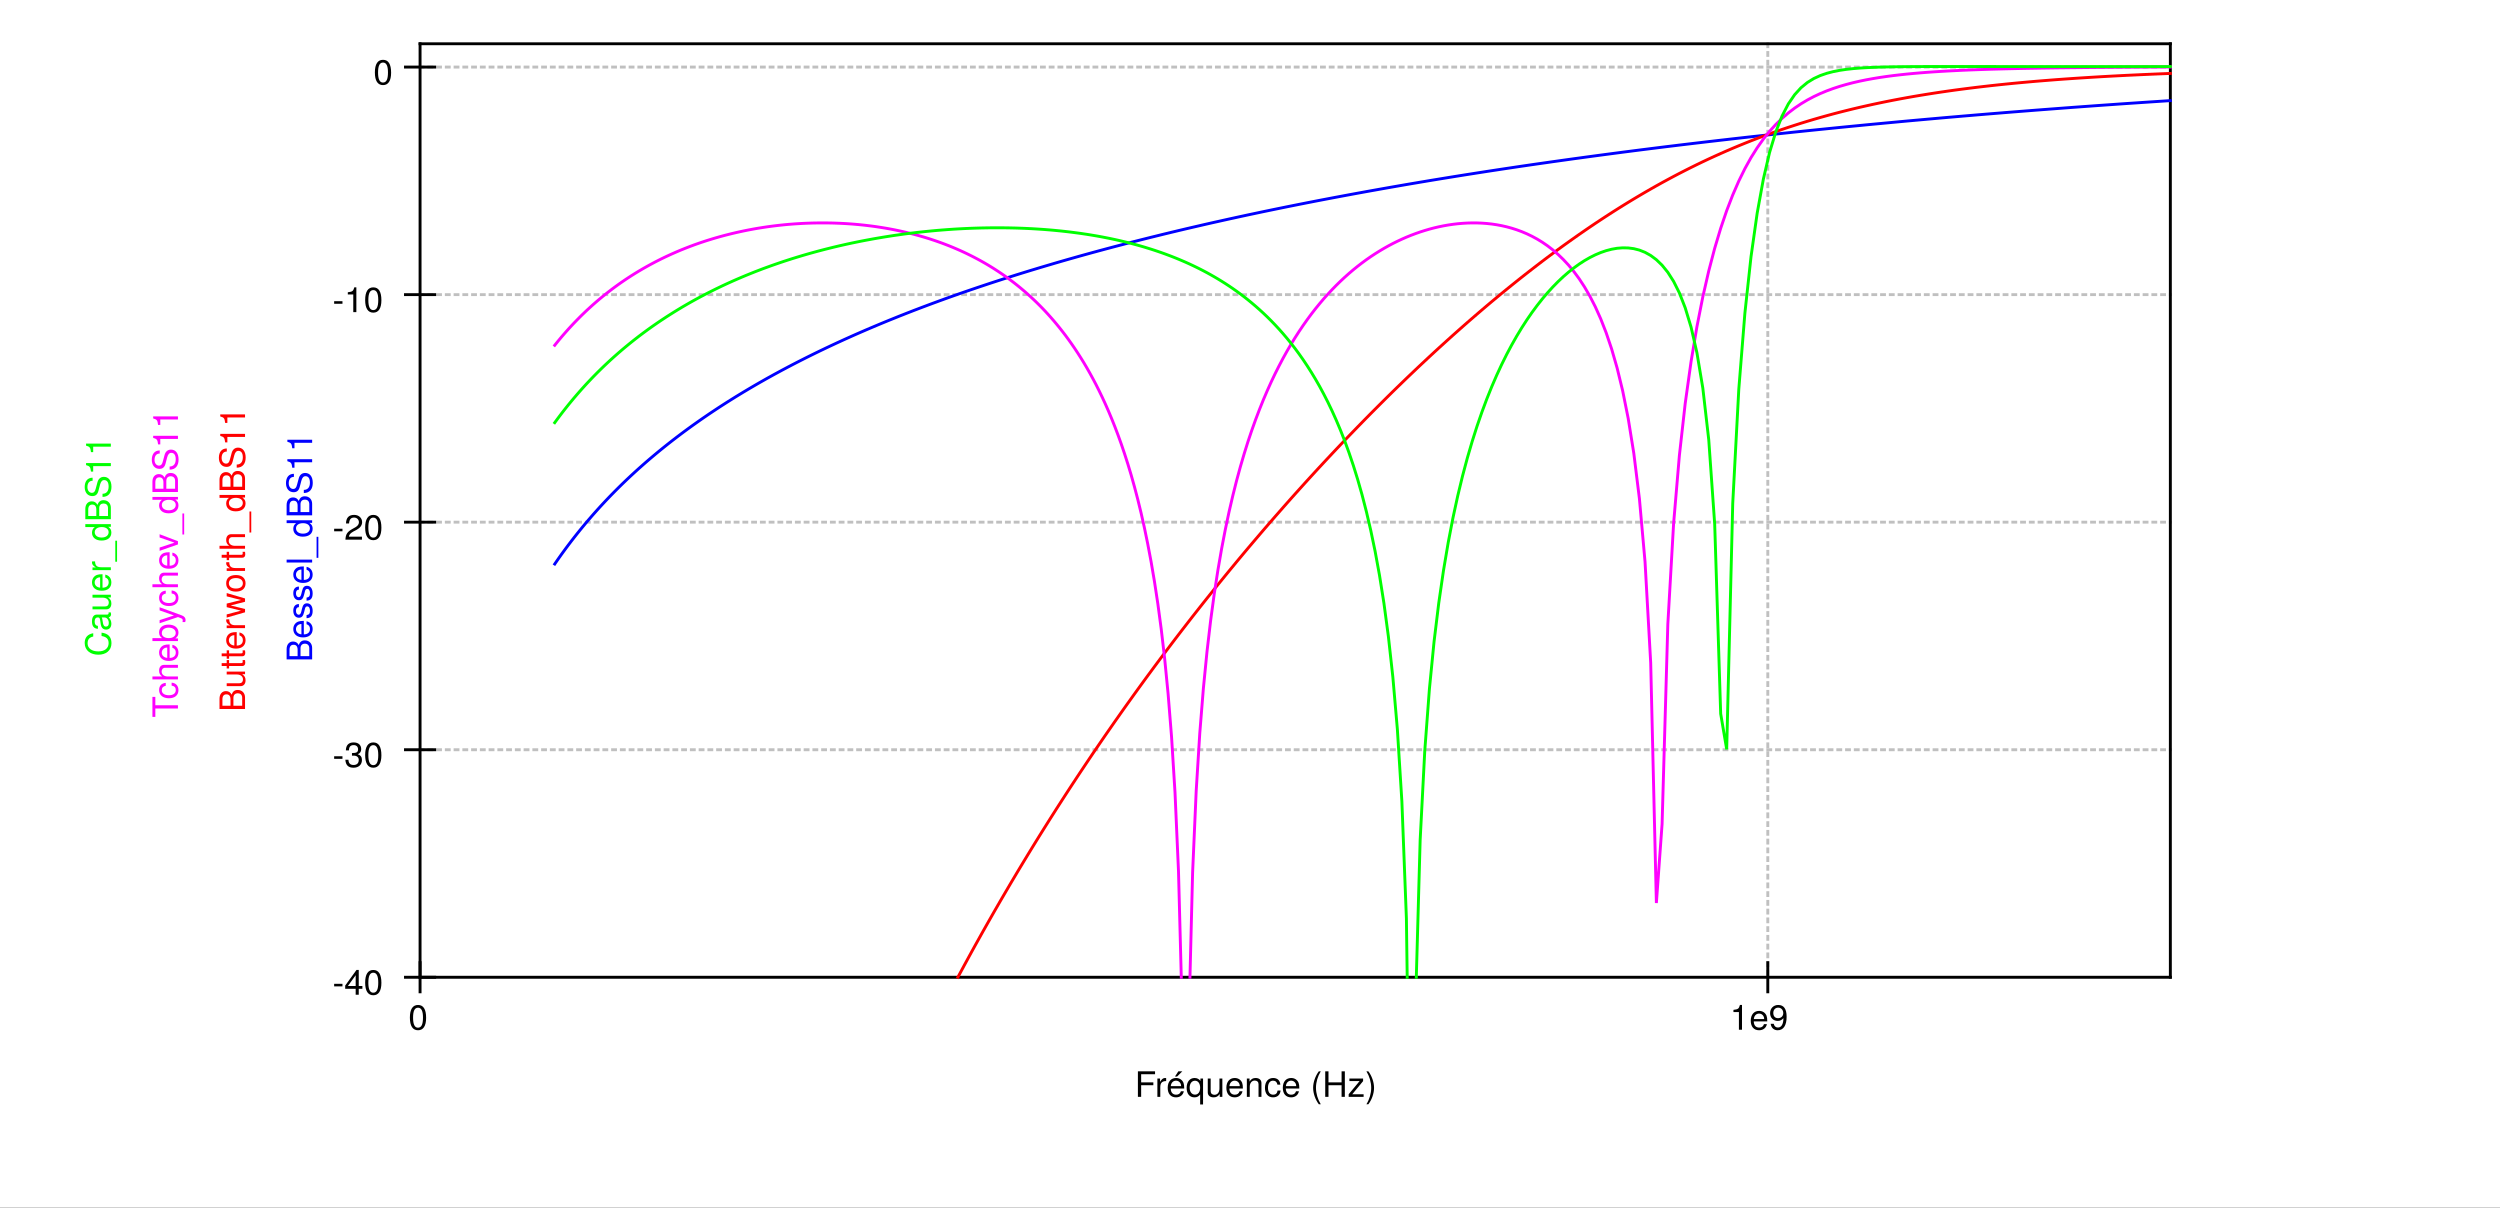 <?xml version="1.0" encoding="UTF-8" standalone="no"?>
<svg
   xmlns:dc="http://purl.org/dc/elements/1.1/"
   xmlns:cc="http://creativecommons.org/ns#"
   xmlns:rdf="http://www.w3.org/1999/02/22-rdf-syntax-ns#"
   xmlns:svg="http://www.w3.org/2000/svg"
   xmlns="http://www.w3.org/2000/svg"
   viewBox="0 0 857.003 413.999"
   height="413.999"
   width="857.003"
   xml:space="preserve"
   version="1.1"
   id="svg2"><rect x="0" y="0" width="857.003" height="413.999" fill="#333333" stroke="none"/><defs
     id="defs6" /><g
     transform="matrix(1.25,0,0,-1.25,0,413.999)"
     id="g10"><g
       id="g12"><path
         id="path14"
         style="fill:#ffffff;fill-opacity:1;fill-rule:evenodd;stroke:none"
         d="m 0,331.199 685.602,0 L 685.602,0 0,0 0,331.199 Z" /><path
         id="path16"
         style="fill:none;stroke:#c0c0c0;stroke-width:0.8;stroke-linecap:square;stroke-linejoin:bevel;stroke-miterlimit:4;stroke-dasharray:0.8, 1.6;stroke-dashoffset:0;stroke-opacity:1"
         d="m 115.199,312.801 480,0" /><path
         id="path18"
         style="fill:none;stroke:#c0c0c0;stroke-width:0.8;stroke-linecap:square;stroke-linejoin:bevel;stroke-miterlimit:4;stroke-dasharray:0.8, 1.6;stroke-dashoffset:0;stroke-opacity:1"
         d="m 115.199,250.398 480,0" /><path
         id="path20"
         style="fill:none;stroke:#c0c0c0;stroke-width:0.8;stroke-linecap:square;stroke-linejoin:bevel;stroke-miterlimit:4;stroke-dasharray:0.8, 1.6;stroke-dashoffset:0;stroke-opacity:1"
         d="m 115.199,188 480,0" /><path
         id="path22"
         style="fill:none;stroke:#c0c0c0;stroke-width:0.8;stroke-linecap:square;stroke-linejoin:bevel;stroke-miterlimit:4;stroke-dasharray:0.8, 1.6;stroke-dashoffset:0;stroke-opacity:1"
         d="m 115.199,125.597 480,0" /><path
         id="path24"
         style="fill:none;stroke:#c0c0c0;stroke-width:0.8;stroke-linecap:square;stroke-linejoin:bevel;stroke-miterlimit:4;stroke-dasharray:0.8, 1.6;stroke-dashoffset:0;stroke-opacity:1"
         d="m 484.801,319.199 0,-256" /><path
         id="path26"
         style="fill:none;stroke:#000000;stroke-width:0.8;stroke-linecap:square;stroke-linejoin:bevel;stroke-miterlimit:4;stroke-dasharray:none;stroke-opacity:1"
         d="m 115.199,67.199 0,-8" /><path
         id="path28"
         style="fill:none;stroke:#000000;stroke-width:0.8;stroke-linecap:square;stroke-linejoin:bevel;stroke-miterlimit:4;stroke-dasharray:none;stroke-opacity:1"
         d="m 484.801,67.199 0,-8" /><path
         id="path30"
         style="fill:none;stroke:#000000;stroke-width:0.8;stroke-linecap:square;stroke-linejoin:bevel;stroke-miterlimit:4;stroke-dasharray:none;stroke-opacity:1"
         d="m 111.199,63.199 8,0" /><path
         id="path32"
         style="fill:none;stroke:#000000;stroke-width:0.8;stroke-linecap:square;stroke-linejoin:bevel;stroke-miterlimit:4;stroke-dasharray:none;stroke-opacity:1"
         d="m 111.199,125.597 8,0" /><path
         id="path34"
         style="fill:none;stroke:#000000;stroke-width:0.8;stroke-linecap:square;stroke-linejoin:bevel;stroke-miterlimit:4;stroke-dasharray:none;stroke-opacity:1"
         d="m 111.199,188 8,0" /><path
         id="path36"
         style="fill:none;stroke:#000000;stroke-width:0.8;stroke-linecap:square;stroke-linejoin:bevel;stroke-miterlimit:4;stroke-dasharray:none;stroke-opacity:1"
         d="m 111.199,250.398 8,0" /><path
         id="path38"
         style="fill:none;stroke:#000000;stroke-width:0.8;stroke-linecap:square;stroke-linejoin:bevel;stroke-miterlimit:4;stroke-dasharray:none;stroke-opacity:1"
         d="m 111.199,312.801 8,0" /><path
         id="path40"
         style="fill:none;stroke:#000000;stroke-width:0.8;stroke-linecap:square;stroke-linejoin:bevel;stroke-miterlimit:4;stroke-dasharray:none;stroke-opacity:1"
         d="m 115.199,319.199 480,0" /><path
         id="path42"
         style="fill:none;stroke:#000000;stroke-width:0.8;stroke-linecap:square;stroke-linejoin:bevel;stroke-miterlimit:4;stroke-dasharray:none;stroke-opacity:1"
         d="m 595.199,319.199 0,-256" /><path
         id="path44"
         style="fill:none;stroke:#000000;stroke-width:0.8;stroke-linecap:square;stroke-linejoin:bevel;stroke-miterlimit:4;stroke-dasharray:none;stroke-opacity:1"
         d="m 115.199,63.199 480,0" /><path
         id="path46"
         style="fill:none;stroke:#000000;stroke-width:0.8;stroke-linecap:square;stroke-linejoin:bevel;stroke-miterlimit:4;stroke-dasharray:none;stroke-opacity:1"
         d="m 115.199,319.199 0,-256" /><path
         id="path48"
         style="fill:none;stroke:#0000ff;stroke-width:0.8;stroke-linecap:square;stroke-linejoin:bevel;stroke-miterlimit:4;stroke-dasharray:none;stroke-opacity:1"
         d="m 152.125,176.515 0.168,0.25 0.172,0.247 0.344,0.5 0.351,0.5 0.172,0.25 0.18,0.246 0.351,0.5 0.18,0.25 0.18,0.246 0.179,0.25 0.184,0.25 0.18,0.25 0.367,0.5 0.183,0.246 0.188,0.25 0.184,0.25 0.187,0.25 0.187,0.246 0.192,0.25 0.187,0.25 0.383,0.5 0.192,0.246 0.195,0.25 0.191,0.25 0.196,0.25 0.199,0.246 0.195,0.25 0.199,0.25 0.196,0.25 0.203,0.246 0.398,0.5 0.203,0.25 0.204,0.246 0.203,0.25 0.414,0.5 0.207,0.246 0.414,0.5 0.211,0.25 0.211,0.246 0.211,0.25 0.214,0.25 0.215,0.247 0.645,0.75 0.219,0.246 0.218,0.25 0.223,0.25 0.219,0.246 0.668,0.75 0.226,0.246 0.453,0.5 0.227,0.246 0.461,0.5 0.23,0.246 0.235,0.25 0.23,0.25 0.235,0.246 0.238,0.25 0.234,0.246 0.477,0.5 0.242,0.25 0.238,0.246 0.242,0.25 0.247,0.246 0.242,0.25 0.246,0.25 0.992,0.993 0.254,0.25 0.25,0.246 0.508,0.5 0.258,0.246 0.257,0.25 0.258,0.246 0.258,0.25 0.262,0.25 0.261,0.246 0.262,0.25 0.266,0.246 0.265,0.25 0.266,0.246 0.27,0.25 0.269,0.246 0.27,0.25 0.273,0.25 0.273,0.246 0.274,0.25 0.273,0.246 0.278,0.25 0.281,0.247 0.277,0.25 0.282,0.246 0.281,0.25 0.285,0.246 0.281,0.25 0.289,0.246 0.285,0.25 0.29,0.246 0.289,0.25 0.293,0.246 0.292,0.25 0.293,0.246 0.297,0.25 0.293,0.246 0.301,0.25 0.297,0.246 0.301,0.246 0.304,0.25 0.301,0.246 0.305,0.25 0.308,0.247 0.309,0.25 0.617,0.492 0.313,0.25 0.316,0.246 0.313,0.25 0.632,0.492 0.321,0.25 0.324,0.246 0.32,0.246 0.325,0.25 0.324,0.246 0.328,0.246 0.328,0.25 0.328,0.246 0.332,0.247 0.332,0.25 0.672,0.492 0.336,0.25 0.68,0.492 0.343,0.25 0.688,0.492 0.695,0.492 0.352,0.25 0.703,0.493 0.355,0.246 0.36,0.25 0.355,0.246 0.364,0.246 0.359,0.246 0.363,0.246 0.367,0.25 0.735,0.492 1.113,0.738 0.379,0.25 0.375,0.247 0.758,0.492 0.383,0.246 0.386,0.246 0.383,0.246 0.387,0.246 0.781,0.492 1.184,0.739 0.398,0.25 0.402,0.242 0.403,0.25 0.402,0.242 0.406,0.246 0.407,0.25 0.41,0.242 1.242,0.739 0.836,0.492 0.844,0.492 0.851,0.492 0.43,0.246 0.43,0.242 0.433,0.246 0.438,0.247 0.433,0.246 0.442,0.246 0.441,0.242 0.442,0.246 0.89,0.492 0.449,0.242 0.907,0.493 0.914,0.492 0.457,0.242 0.465,0.246 0.46,0.246 0.469,0.242 0.465,0.246 0.473,0.247 0.472,0.242 0.473,0.246 0.477,0.242 0.48,0.246 0.481,0.242 0.968,0.492 0.489,0.243 0.492,0.246 0.492,0.242 0.496,0.246 0.496,0.242 0.5,0.246 0.5,0.242 0.504,0.247 1.016,0.484 0.511,0.246 0.512,0.242 0.516,0.242 0.519,0.247 0.52,0.242 0.523,0.242 0.528,0.246 0.527,0.242 1.062,0.485 0.536,0.246 1.078,0.484 0.543,0.242 0.543,0.246 0.547,0.242 0.55,0.243 1.11,0.484 1.117,0.484 0.562,0.243 1.133,0.484 1.723,0.727 0.578,0.242 1.164,0.484 1.77,0.727 0.597,0.238 1.196,0.484 1.21,0.485 0.61,0.238 0.609,0.242 0.617,0.242 0.618,0.239 1.242,0.484 0.625,0.238 0.629,0.242 0.632,0.239 0.637,0.242 0.637,0.238 0.641,0.242 0.644,0.239 0.645,0.242 0.648,0.238 0.652,0.238 0.657,0.243 0.66,0.238 0.66,0.242 0.664,0.238 0.668,0.239 0.672,0.238 0.672,0.242 1.359,0.477 1.367,0.476 1.383,0.477 0.695,0.238 0.7,0.238 0.703,0.239 1.414,0.476 1.43,0.477 0.718,0.238 0.723,0.238 0.723,0.235 1.461,0.476 0.738,0.239 0.738,0.234 0.742,0.238 0.746,0.235 1.5,0.476 0.758,0.235 0.758,0.238 1.531,0.469 0.77,0.238 0.773,0.234 0.778,0.235 0.781,0.238 0.785,0.234 0.789,0.235 1.586,0.468 0.801,0.239 0.801,0.234 1.617,0.469 1.633,0.469 0.82,0.23 1.656,0.469 0.832,0.234 0.84,0.235 0.84,0.23 0.844,0.234 0.847,0.235 0.856,0.23 0.855,0.235 0.86,0.23 0.863,0.234 0.871,0.231 0.871,0.234 0.875,0.231 1.766,0.461 0.886,0.234 0.895,0.231 1.797,0.46 0.906,0.231 0.91,0.23 1.828,0.461 0.926,0.231 0.926,0.226 0.93,0.231 0.933,0.23 0.942,0.231 0.941,0.226 0.949,0.231 0.949,0.226 0.957,0.231 0.961,0.226 0.969,0.231 0.969,0.226 0.972,0.227 0.981,0.227 0.984,0.226 0.989,0.231 0.992,0.226 0.996,0.227 1,0.226 1.008,0.223 1.011,0.226 1.016,0.227 1.02,0.227 1.027,0.222 1.027,0.227 1.035,0.226 1.04,0.223 1.042,0.227 1.051,0.222 1.055,0.223 1.059,0.226 1.062,0.223 2.141,0.445 1.078,0.223 2.172,0.445 1.093,0.223 1.098,0.219 1.106,0.222 1.109,0.223 1.113,0.219 1.117,0.223 1.125,0.218 1.129,0.223 2.274,0.437 2.297,0.438 1.156,0.219 1.16,0.218 1.168,0.219 1.172,0.219 1.176,0.219 1.183,0.218 1.188,0.215 1.191,0.219 1.199,0.215 1.207,0.215 1.211,0.218 1.215,0.215 1.219,0.215 1.226,0.215 1.235,0.215 1.238,0.215 1.242,0.215 1.25,0.214 1.258,0.211 1.262,0.215 1.265,0.211 1.274,0.215 1.277,0.211 1.285,0.211 1.293,0.211 1.297,0.211 1.301,0.211 1.309,0.211 1.316,0.211 1.32,0.21 1.328,0.207 1.332,0.211 1.34,0.207 1.344,0.211 1.352,0.207 1.359,0.207 1.363,0.207 1.371,0.208 1.379,0.207 1.383,0.207 1.387,0.207 1.398,0.203 1.403,0.207 1.41,0.203 1.414,0.203 1.422,0.203 1.429,0.207 1.434,0.199 1.441,0.204 1.45,0.203 1.457,0.203 1.461,0.199 1.468,0.203 1.473,0.199 1.484,0.2 1.489,0.199 1.496,0.199 1.504,0.199 1.507,0.199 1.52,0.2 1.523,0.195 1.532,0.199 1.535,0.195 1.547,0.196 1.551,0.195 1.558,0.195 1.566,0.196 1.575,0.195 1.582,0.191 1.59,0.196 1.593,0.191 1.606,0.192 1.609,0.191 1.617,0.191 1.625,0.192 1.633,0.187 1.641,0.192 1.648,0.187 1.657,0.192 1.664,0.187 1.671,0.188 1.676,0.187 1.688,0.184 1.695,0.187 1.699,0.184 1.711,0.187 1.719,0.184 1.727,0.183 1.734,0.184 1.738,0.18 1.75,0.183 1.758,0.18 1.77,0.18 1.773,0.179 1.781,0.18 1.789,0.18 1.801,0.179 1.805,0.176 1.816,0.176 1.824,0.18 1.832,0.176 1.844,0.171 1.848,0.176 1.859,0.172 1.863,0.176 1.875,0.172 1.887,0.172 1.891,0.168 1.902,0.171 1.91,0.168 1.918,0.172 1.93,0.168 1.934,0.164 1.945,0.168 1.957,0.164 1.961,0.168 1.972,0.164 1.985,0.164 1.988,0.161 2,0.164 2.012,0.16 2.015,0.16 2.032,0.16 2.035,0.16 2.047,0.157 2.054,0.156 2.067,0.156 2.078,0.156 2.082,0.157 2.098,0.152 2.101,0.152 2.113,0.153 2.126,0.152 2.132,0.148 2.145,0.153 2.152,0.148 2.164,0.145 2.172,0.148 2.184,0.145 2.191,0.144 2.203,0.145 0.918,0.058" /><path
         id="path50"
         style="fill:none;stroke:#ff0000;stroke-width:0.8;stroke-linecap:square;stroke-linejoin:bevel;stroke-miterlimit:4;stroke-dasharray:none;stroke-opacity:1"
         d="m 262.688,63.199 0.39,0.73 1.367,2.54 1.383,2.539 0.695,1.269 0.7,1.27 0.703,1.265 1.414,2.539 1.43,2.532 0.718,1.265 0.723,1.27 0.723,1.261 1.461,2.532 0.738,1.265 0.738,1.262 0.742,1.266 0.746,1.265 1.5,2.524 0.758,1.265 0.758,1.262 1.531,2.524 0.77,1.261 0.773,1.262 0.778,1.262 0.781,1.261 0.785,1.258 0.789,1.262 0.793,1.258 0.793,1.261 0.801,1.258 0.801,1.262 1.617,2.516 0.816,1.261 0.817,1.258 0.82,1.258 1.656,2.516 0.832,1.257 0.84,1.254 0.84,1.258 0.844,1.258 0.847,1.258 0.856,1.254 0.855,1.257 0.86,1.254 0.863,1.258 1.742,2.508 0.875,1.258 1.766,2.508 0.886,1.254 0.895,1.253 1.797,2.508 0.906,1.254 0.91,1.254 0.914,1.254 0.914,1.25 1.852,2.508 0.93,1.25 0.933,1.254 1.883,2.5 0.949,1.254 0.949,1.25 0.957,1.25 0.961,1.25 1.938,2.5 0.972,1.25 0.981,1.246 0.984,1.25 0.989,1.25 0.992,1.246 0.996,1.246 1,1.25 1.008,1.246 1.011,1.246 1.016,1.246 1.02,1.246 2.054,2.492 1.035,1.243 1.04,1.246 1.042,1.242 1.051,1.242 1.055,1.242 1.059,1.242 1.062,1.243 1.07,1.238 1.071,1.242 1.078,1.238 2.172,2.477 1.093,1.238 1.098,1.239 1.106,1.234 1.109,1.234 1.113,1.235 1.117,1.234 1.125,1.231 1.129,1.234 1.137,1.23 1.137,1.227 1.148,1.23 1.149,1.227 1.156,1.227 1.16,1.226 1.168,1.223 1.172,1.222 1.176,1.219 1.183,1.219 1.188,1.219 1.191,1.218 1.199,1.215 1.207,1.211 1.211,1.211 1.215,1.211 1.219,1.207 1.226,1.207 1.235,1.203 1.238,1.199 1.242,1.2 1.25,1.195 1.258,1.195 1.262,1.192 1.265,1.187 1.274,1.188 1.277,1.183 1.285,1.18 1.293,1.176 1.297,1.172 1.301,1.172 1.309,1.164 1.316,1.164 1.32,1.16 1.328,1.152 1.332,1.152 1.34,1.145 1.344,1.145 1.352,1.136 1.359,1.129 1.363,1.129 1.371,1.121 1.379,1.117 1.383,1.11 1.387,1.105 1.398,1.098 1.403,1.094 1.41,1.086 1.414,1.082 1.422,1.07 1.429,1.066 1.434,1.059 1.441,1.051 1.45,1.039 1.457,1.035 1.461,1.027 1.468,1.016 1.473,1.008 1.484,1 1.489,0.988 1.496,0.98 1.504,0.973 1.507,0.961 1.52,0.949 1.523,0.938 1.532,0.929 1.535,0.914 1.547,0.907 1.551,0.894 1.558,0.883 1.566,0.871 1.575,0.856 1.582,0.847 1.59,0.832 1.593,0.817 1.606,0.808 1.609,0.793 1.617,0.782 1.625,0.765 1.633,0.75 1.641,0.738 1.648,0.727 1.657,0.711 1.664,0.695 1.671,0.68 1.676,0.668 1.688,0.652 1.695,0.641 1.699,0.625 1.711,0.609 1.719,0.598 1.727,0.578 1.734,0.566 1.738,0.555 1.75,0.539 1.758,0.524 1.77,0.511 1.773,0.496 1.781,0.485 1.789,0.469 1.801,0.453 1.805,0.445 1.816,0.43 1.824,0.414 1.832,0.406 1.844,0.391 1.848,0.379 1.859,0.367 1.863,0.355 1.875,0.344 1.887,0.332 1.891,0.32 1.902,0.309 1.91,0.301 1.918,0.289 1.93,0.281 1.934,0.27 1.945,0.257 1.957,0.25 1.961,0.243 1.972,0.23 1.985,0.227 1.988,0.214 2,0.207 2.012,0.2 2.015,0.191 2.032,0.184 2.035,0.179 2.047,0.168 2.054,0.164 2.067,0.161 2.078,0.148 2.082,0.144 2.098,0.141 2.101,0.133 2.113,0.129 2.126,0.125 2.132,0.117 2.145,0.113 2.152,0.11 2.164,0.101 2.172,0.102 2.184,0.094 2.191,0.093 2.203,0.086 0.918,0.035" /><path
         id="path52"
         style="fill:none;stroke:#ff00ff;stroke-width:0.8;stroke-linecap:square;stroke-linejoin:bevel;stroke-miterlimit:4;stroke-dasharray:none;stroke-opacity:1"
         d="m 152.125,236.508 0.168,0.214 0.172,0.215 0.172,0.211 0.172,0.215 0.175,0.211 0.176,0.215 0.172,0.211 0.18,0.215 0.351,0.422 0.539,0.632 0.184,0.211 0.18,0.207 0.183,0.211 0.184,0.207 0.183,0.211 0.188,0.207 0.184,0.211 0.374,0.414 0.192,0.207 0.187,0.207 0.192,0.207 0.191,0.203 0.192,0.207 0.195,0.208 0.191,0.203 0.196,0.203 0.199,0.203 0.195,0.207 0.199,0.203 0.196,0.199 0.203,0.203 0.398,0.407 0.203,0.199 0.204,0.203 0.203,0.199 1.035,0.996 0.211,0.2 0.211,0.195 0.211,0.199 1.074,0.977 0.437,0.39 0.223,0.192 0.219,0.195 0.668,0.574 0.453,0.383 0.226,0.187 0.227,0.192 0.23,0.187 0.231,0.192 0.23,0.187 0.235,0.188 0.23,0.187 0.235,0.188 0.238,0.183 0.234,0.188 0.477,0.367 0.242,0.184 0.238,0.183 0.242,0.184 0.247,0.183 0.242,0.18 0.246,0.184 0.246,0.179 0.25,0.18 0.246,0.18 0.25,0.179 0.254,0.18 0.25,0.176 0.254,0.18 0.254,0.175 0.773,0.528 0.258,0.172 0.262,0.175 0.523,0.344 0.797,0.516 0.539,0.336 0.27,0.172 0.546,0.336 0.274,0.164 0.273,0.168 0.278,0.164 0.281,0.164 0.277,0.164 0.563,0.328 0.285,0.16 0.281,0.16 0.289,0.164 0.285,0.157 0.579,0.32 0.878,0.469 0.297,0.156 0.293,0.156 0.301,0.152 0.297,0.153 0.301,0.152 0.304,0.152 0.301,0.153 0.305,0.148 0.308,0.149 0.309,0.152 0.309,0.145 0.308,0.148 0.313,0.145 0.316,0.148 0.313,0.144 0.316,0.141 0.316,0.145 0.321,0.14 0.324,0.141 0.32,0.141 0.325,0.14 0.324,0.137 0.328,0.14 0.656,0.274 0.664,0.266 0.336,0.136 0.336,0.129 0.336,0.133 0.34,0.129 0.34,0.133 0.343,0.125 0.688,0.258 0.695,0.25 0.352,0.121 0.351,0.125 0.352,0.121 0.355,0.121 0.36,0.117 0.355,0.121 0.364,0.117 0.359,0.117 0.363,0.114 1.102,0.34 0.371,0.113 0.742,0.219 0.379,0.105 0.375,0.109 0.379,0.106 0.379,0.101 0.383,0.106 0.386,0.102 0.383,0.101 0.387,0.098 0.781,0.195 0.395,0.098 0.789,0.187 0.398,0.094 1.207,0.269 0.813,0.172 0.41,0.082 0.414,0.086 0.414,0.082 0.414,0.078 0.836,0.157 0.422,0.078 0.422,0.074 0.425,0.074 0.426,0.071 0.43,0.07 0.43,0.066 0.433,0.071 0.438,0.062 0.433,0.067 0.442,0.062 0.441,0.059 0.442,0.062 0.445,0.055 0.445,0.058 0.449,0.055 0.907,0.102 0.457,0.05 0.914,0.094 0.465,0.043 0.46,0.043 0.469,0.039 0.465,0.039 0.945,0.071 0.473,0.031 0.477,0.031 0.961,0.055 0.484,0.027 0.484,0.02 0.489,0.023 0.984,0.031 0.496,0.016 0.496,0.012 1,0.015 0.504,0.004 0.508,0.004 0.508,0 1.023,-0.008 0.516,-0.008 0.519,-0.007 0.52,-0.012 0.523,-0.016 1.055,-0.039 0.531,-0.023 0.531,-0.028 0.536,-0.027 0.539,-0.031 0.539,-0.035 1.086,-0.078 0.547,-0.043 0.55,-0.051 0.555,-0.047 0.555,-0.055 1.117,-0.117 0.562,-0.066 0.567,-0.067 0.566,-0.07 0.574,-0.074 0.575,-0.078 0.574,-0.082 0.578,-0.09 0.582,-0.09 0.582,-0.094 0.59,-0.097 0.59,-0.102 0.59,-0.109 0.597,-0.11 0.598,-0.117 0.598,-0.121 0.605,-0.125 0.605,-0.129 0.61,-0.137 0.609,-0.14 0.617,-0.145 0.618,-0.152 0.621,-0.156 0.621,-0.161 0.625,-0.168 0.629,-0.171 0.632,-0.18 0.637,-0.184 0.637,-0.191 0.641,-0.199 0.644,-0.203 0.645,-0.215 0.648,-0.215 0.652,-0.227 0.657,-0.234 0.66,-0.238 0.66,-0.246 0.664,-0.258 0.668,-0.262 0.672,-0.273 0.672,-0.282 0.679,-0.289 0.68,-0.297 0.684,-0.308 0.683,-0.317 0.692,-0.328 0.691,-0.34 0.695,-0.347 0.7,-0.36 0.703,-0.371 0.707,-0.379 0.707,-0.394 0.715,-0.406 0.715,-0.418 0.718,-0.434 0.723,-0.445 0.723,-0.461 0.73,-0.473 0.731,-0.488 0.738,-0.504 0.738,-0.524 0.742,-0.539 0.746,-0.554 0.75,-0.571 0.75,-0.593 0.758,-0.61 0.758,-0.633 0.766,-0.652 0.765,-0.676 0.77,-0.699 0.773,-0.719 0.778,-0.746 0.781,-0.773 0.785,-0.797 0.789,-0.828 0.793,-0.86 0.793,-0.886 0.801,-0.922 0.801,-0.953 0.808,-0.992 0.809,-1.028 0.816,-1.066 0.817,-1.113 0.82,-1.153 0.828,-1.203 0.828,-1.25 0.832,-1.301 0.84,-1.359 0.84,-1.418 0.844,-1.484 0.847,-1.547 0.856,-1.621 0.855,-1.704 0.86,-1.781 0.863,-1.875 0.871,-1.972 0.871,-2.079 0.875,-2.195 0.883,-2.324 0.883,-2.461 0.886,-2.621 0.895,-2.789 0.898,-2.981 0.899,-3.203 0.906,-3.445 0.91,-3.727 0.914,-4.054 0.914,-4.438 0.926,-4.89 0.926,-5.442 0.93,-6.117 0.933,-6.977 0.942,-8.093 0.941,-9.618 0.949,-11.82 0.949,-15.289 0.957,-21.59 0.762,-29.074" /><path
         id="path54"
         style="fill:none;stroke:#ff00ff;stroke-width:0.8;stroke-linecap:square;stroke-linejoin:bevel;stroke-miterlimit:4;stroke-dasharray:none;stroke-opacity:1"
         d="m 326.336,63.199 0.726,28.707 0.981,22.348 0.984,15.859 0.989,12.313 0.992,10.07 0.996,8.519 1,7.387 1.008,6.52 1.011,5.832 1.016,5.277 1.02,4.813 1.027,4.425 1.027,4.09 1.035,3.801 1.04,3.551 1.042,3.328 1.051,3.125 1.055,2.949 1.059,2.785 1.062,2.641 1.07,2.504 1.071,2.379 1.078,2.269 1.086,2.16 1.086,2.063 1.093,1.969 1.098,1.882 1.106,1.801 1.109,1.727 1.113,1.652 1.117,1.586 1.125,1.52 1.129,1.457 1.137,1.398 1.137,1.344 1.148,1.285 1.149,1.234 1.156,1.184 1.16,1.137 1.168,1.089 1.172,1.043 1.176,1 1.183,0.957 1.188,0.915 1.191,0.875 1.199,0.835 1.207,0.797 1.211,0.758 1.215,0.723 1.219,0.687 1.226,0.649 1.235,0.613 1.238,0.578 1.242,0.547 1.25,0.508 1.258,0.476 1.262,0.442 1.265,0.402 1.274,0.375 1.277,0.336 1.285,0.301 1.293,0.266 1.297,0.23 1.301,0.191 1.309,0.157 1.316,0.113 1.32,0.078 1.328,0.035 1.332,-0.008 1.34,-0.054 1.344,-0.098 1.352,-0.148 1.359,-0.2 1.363,-0.254 1.371,-0.312 1.379,-0.375 1.383,-0.441 1.387,-0.512 1.398,-0.59 1.403,-0.676 1.41,-0.765 1.414,-0.864 1.422,-0.976 1.429,-1.102 1.434,-1.234 1.441,-1.391 1.45,-1.558 1.457,-1.758 1.461,-1.981 1.468,-2.242 1.473,-2.539 1.484,-2.894 1.489,-3.313 1.496,-3.824 1.504,-4.449 1.507,-5.231 1.52,-6.25 1.523,-7.609 1.532,-9.524 1.535,-12.429 1.547,-17.356 1.551,-27.683 1.558,-65.875 1.566,21.66 1.575,54.828 1.582,27.555 1.59,18.718 1.593,14.235 1.606,11.476 1.609,9.586 1.617,8.192 1.625,7.097 1.633,6.215 1.641,5.473 1.648,4.847 1.657,4.297 1.664,3.821 1.671,3.398 1.676,3.023 1.688,2.688 1.695,2.391 1.699,2.121 1.711,1.89 1.719,1.676 1.727,1.492 1.734,1.324 1.738,1.176 1.75,1.047 1.758,0.93 1.77,0.828 1.773,0.738 1.781,0.656 1.789,0.586 1.801,0.524 1.805,0.469 1.816,0.421 1.824,0.375 1.832,0.336 1.844,0.305 1.848,0.27 1.859,0.246 1.863,0.218 1.875,0.2 1.887,0.179 1.891,0.164 1.902,0.149 1.91,0.133 1.918,0.121 1.93,0.109 1.934,0.098 1.945,0.094 1.957,0.082 1.961,0.074 1.972,0.07 1.985,0.063 1.988,0.054 2,0.055 2.012,0.047 2.015,0.047 2.032,0.039 2.035,0.035 2.047,0.035 2.054,0.031 2.067,0.032 2.078,0.023 2.082,0.027 2.098,0.02 2.101,0.023 2.113,0.02 2.126,0.016 2.132,0.015 2.145,0.016 2.152,0.015 2.164,0.012 2.172,0.012 2.184,0.012 2.191,0.011 2.203,0.008 0.918,0.004" /><path
         id="path56"
         style="fill:none;stroke:#00ff00;stroke-width:0.8;stroke-linecap:square;stroke-linejoin:bevel;stroke-miterlimit:4;stroke-dasharray:none;stroke-opacity:1"
         d="m 152.125,215.285 0.168,0.234 0.516,0.703 0.351,0.469 0.172,0.235 0.18,0.234 0.176,0.234 0.175,0.231 0.539,0.703 0.184,0.23 0.18,0.235 0.183,0.23 0.184,0.235 0.183,0.23 0.188,0.234 0.184,0.231 0.187,0.23 0.187,0.235 0.192,0.23 0.187,0.231 0.575,0.691 0.195,0.231 0.191,0.23 0.196,0.231 0.199,0.23 0.195,0.23 0.199,0.231 0.196,0.23 0.203,0.227 0.398,0.461 0.203,0.226 0.204,0.231 0.203,0.226 0.207,0.231 0.414,0.453 0.207,0.231 0.207,0.226 0.633,0.68 1.074,1.133 0.219,0.222 0.218,0.227 0.223,0.226 0.219,0.223 0.222,0.227 0.223,0.222 0.223,0.227 0.453,0.445 0.226,0.227 0.227,0.222 0.691,0.668 0.235,0.223 0.23,0.223 0.235,0.218 0.238,0.223 0.234,0.223 0.239,0.218 0.238,0.223 0.242,0.223 0.238,0.219 0.242,0.218 0.247,0.223 0.242,0.219 0.492,0.437 0.25,0.219 0.246,0.219 0.25,0.218 0.254,0.219 0.25,0.215 0.508,0.438 0.258,0.214 0.257,0.219 0.516,0.43 0.262,0.215 0.261,0.218 0.262,0.211 0.266,0.219 0.265,0.211 0.266,0.215 0.539,0.43 0.27,0.21 0.273,0.215 0.547,0.422 0.273,0.215 0.278,0.211 0.281,0.211 0.277,0.211 0.563,0.422 0.285,0.207 0.281,0.211 0.289,0.207 0.285,0.211 0.579,0.414 0.293,0.211 0.585,0.414 0.297,0.207 0.293,0.203 0.301,0.207 0.297,0.207 0.301,0.203 0.304,0.207 0.301,0.203 0.305,0.203 1.234,0.813 0.313,0.203 0.316,0.199 0.313,0.203 0.632,0.399 0.321,0.203 0.324,0.199 0.32,0.199 0.325,0.196 0.324,0.199 0.328,0.199 0.328,0.195 0.328,0.2 0.664,0.39 1.008,0.586 0.34,0.192 0.34,0.195 0.343,0.191 0.344,0.196 0.344,0.191 0.695,0.383 0.352,0.191 0.351,0.188 0.352,0.191 0.355,0.188 0.36,0.187 0.355,0.188 0.364,0.191 0.359,0.184 0.363,0.187 0.367,0.188 0.735,0.367 0.371,0.187 0.742,0.368 0.379,0.179 0.375,0.184 0.379,0.179 0.379,0.184 0.383,0.18 0.386,0.179 0.383,0.18 0.387,0.176 0.39,0.18 0.391,0.175 0.395,0.176 0.394,0.18 0.395,0.172 0.398,0.176 0.402,0.175 0.805,0.344 0.406,0.176 0.407,0.168 0.41,0.172 0.414,0.172 0.828,0.335 0.836,0.336 0.844,0.336 0.851,0.328 0.86,0.329 0.433,0.164 0.438,0.16 0.433,0.16 1.325,0.48 0.89,0.313 0.449,0.156 0.907,0.313 0.457,0.152 0.457,0.156 0.457,0.153 0.465,0.148 0.46,0.152 0.469,0.149 0.465,0.152 0.473,0.149 0.472,0.144 0.473,0.149 0.477,0.144 0.961,0.289 0.484,0.145 0.484,0.14 0.489,0.141 0.984,0.281 0.992,0.274 1,0.273 0.504,0.133 1.016,0.266 0.511,0.132 0.512,0.129 0.516,0.129 1.039,0.258 0.523,0.125 1.055,0.25 1.062,0.242 0.536,0.121 0.539,0.121 0.539,0.118 1.086,0.234 0.547,0.113 0.55,0.113 1.11,0.227 1.117,0.219 0.562,0.105 1.133,0.211 0.574,0.106 1.149,0.203 0.578,0.097 1.164,0.196 0.59,0.097 0.59,0.094 0.59,0.09 0.597,0.094 0.598,0.09 0.598,0.086 1.21,0.171 0.61,0.086 0.609,0.082 1.235,0.157 0.621,0.078 0.621,0.074 0.625,0.074 0.629,0.074 0.632,0.071 1.274,0.133 0.641,0.066 1.289,0.125 0.648,0.059 0.652,0.058 0.657,0.055 0.66,0.055 0.66,0.05 0.664,0.051 0.668,0.047 0.672,0.043 0.672,0.047 1.359,0.078 1.367,0.07 1.383,0.063 0.695,0.027 0.7,0.024 0.703,0.023 1.414,0.039 0.715,0.012 0.715,0.015 0.718,0.008 0.723,0.008 0.723,0.004 0.73,0 0.731,-0.004 0.738,-0.004 0.738,-0.008 0.742,-0.011 0.746,-0.016 0.75,-0.016 0.75,-0.019 1.516,-0.055 0.766,-0.031 0.765,-0.035 0.77,-0.035 0.773,-0.043 0.778,-0.047 0.781,-0.051 0.785,-0.051 0.789,-0.058 0.793,-0.063 0.793,-0.066 0.801,-0.071 0.801,-0.078 0.808,-0.078 0.809,-0.086 0.816,-0.09 0.817,-0.093 0.82,-0.102 0.828,-0.106 0.828,-0.109 0.832,-0.113 1.68,-0.25 0.844,-0.133 0.847,-0.141 0.856,-0.144 0.855,-0.152 0.86,-0.161 0.863,-0.168 0.871,-0.171 0.871,-0.18 0.875,-0.188 0.883,-0.195 0.883,-0.203 0.886,-0.215 0.895,-0.219 0.898,-0.23 0.899,-0.238 0.906,-0.247 0.91,-0.257 0.914,-0.266 0.914,-0.281 0.926,-0.285 0.926,-0.301 0.93,-0.313 0.933,-0.32 0.942,-0.336 0.941,-0.351 0.949,-0.36 0.949,-0.375 0.957,-0.39 0.961,-0.407 0.969,-0.418 0.969,-0.437 0.972,-0.453 0.981,-0.473 0.984,-0.488 0.989,-0.508 0.992,-0.527 0.996,-0.551 1,-0.571 1.008,-0.593 1.011,-0.617 1.016,-0.641 1.02,-0.668 1.027,-0.699 1.027,-0.723 1.035,-0.758 1.04,-0.785 1.042,-0.82 1.051,-0.86 1.055,-0.894 1.059,-0.934 1.062,-0.972 1.07,-1.02 1.071,-1.07 1.078,-1.117 1.086,-1.172 1.086,-1.227 1.093,-1.293 1.098,-1.355 1.106,-1.426 1.109,-1.5 1.113,-1.582 1.117,-1.672 1.125,-1.766 1.129,-1.871 1.137,-1.98 1.137,-2.11 1.148,-2.246 1.149,-2.398 1.156,-2.563 1.16,-2.753 1.168,-2.965 1.172,-3.211 1.176,-3.481 1.183,-3.8 1.188,-4.168 1.191,-4.614 1.199,-5.14 1.207,-5.793 1.211,-6.61 1.215,-7.668 1.219,-9.101 1.226,-11.137 1.235,-14.281 1.238,-19.793 1.242,-32.106 0.219,-16.152" /><path
         id="path58"
         style="fill:none;stroke:#00ff00;stroke-width:0.8;stroke-linecap:square;stroke-linejoin:bevel;stroke-miterlimit:4;stroke-dasharray:none;stroke-opacity:1"
         d="m 388.41,63.199 1.055,37.625 1.265,24.484 1.274,16.957 1.277,13.004 1.285,10.559 1.293,8.894 1.297,7.684 1.301,6.762 1.309,6.031 1.316,5.445 1.32,4.953 1.328,4.54 1.332,4.183 1.34,3.875 1.344,3.606 1.352,3.359 1.359,3.141 1.363,2.941 1.371,2.762 1.379,2.593 1.383,2.442 1.387,2.293 1.398,2.16 1.403,2.031 1.41,1.906 1.414,1.793 1.422,1.68 1.429,1.57 1.434,1.465 1.441,1.36 1.45,1.257 1.457,1.157 1.461,1.054 1.468,0.954 1.473,0.847 1.484,0.742 1.489,0.629 1.496,0.516 1.504,0.394 1.507,0.266 1.52,0.121 1.523,-0.031 1.532,-0.199 1.535,-0.391 1.547,-0.613 1.551,-0.863 1.558,-1.157 1.566,-1.515 1.575,-1.946 1.582,-2.484 1.59,-3.172 1.593,-4.074 1.606,-5.297 1.609,-7.039 1.617,-9.691 1.625,-14.157 1.633,-23.179 1.641,-51.965 1.648,-9.766 1.657,67.449 1.664,31.332 1.671,20.856 1.676,15.453 1.688,11.93 1.695,9.336 1.699,7.3 1.711,5.664 1.719,4.364 1.727,3.328 1.734,2.527 1.738,1.906 1.75,1.438 1.758,1.082 1.77,0.816 1.773,0.618 1.781,0.464 1.789,0.352 1.801,0.266 1.805,0.199 1.816,0.152 1.824,0.113 1.832,0.086 1.844,0.067 1.848,0.047 1.859,0.035 1.863,0.027 1.875,0.02 1.887,0.011 1.891,0.012 1.902,0.004 1.91,0.004 1.918,0 1.93,0.004 1.934,-0.004 5.863,0 1.972,-0.004 1.985,0 1.988,-0.004 4.012,0 2.015,-0.004 35.782,0 2.191,0.004 3.121,0" /><path
         id="path60"
         style="fill:#000000;fill-opacity:1;fill-rule:nonzero;stroke:none"
         d="m 116.859,52.066 c 0,2.36 -0.75,3.531 -2.218,3.531 -1.469,0 -2.235,-1.187 -2.235,-3.468 0,-2.297 0.782,-3.469 2.235,-3.469 1.437,0 2.218,1.172 2.218,3.406 z M 116,52.144 c 0,-1.922 -0.438,-2.781 -1.375,-2.781 -0.891,0 -1.344,0.891 -1.344,2.75 0,1.875 0.453,2.734 1.36,2.734 0.906,0 1.359,-0.875 1.359,-2.703 z" /><path
         id="path62"
         style="fill:#000000;fill-opacity:1;fill-rule:nonzero;stroke:none"
         d="m 477.727,48.801 0,6.796 -0.563,0 c -0.297,-1.046 -0.484,-1.187 -1.781,-1.343 l 0,-0.61 1.5,0 0,-4.843 0.844,0 z" /><path
         id="path64"
         style="fill:#000000;fill-opacity:1;fill-rule:nonzero;stroke:none"
         d="m 484.66,51.082 c 0,0.734 -0.062,1.187 -0.203,1.562 -0.328,0.828 -1.094,1.328 -2.031,1.328 -1.406,0 -2.297,-1.031 -2.297,-2.687 0,-1.656 0.859,-2.625 2.281,-2.625 1.141,0 1.938,0.656 2.141,1.672 l -0.797,0 c -0.219,-0.672 -0.672,-0.938 -1.313,-0.938 -0.843,0 -1.468,0.532 -1.484,1.688 l 3.703,0 z m -0.859,0.719 c 0,0 0,-0.047 0,-0.063 l -2.828,0 c 0.078,0.891 0.64,1.5 1.437,1.5 0.797,0 1.391,-0.656 1.391,-1.437 z" /><path
         id="path66"
         style="fill:#000000;fill-opacity:1;fill-rule:nonzero;stroke:none"
         d="m 489.965,52.363 c 0,2.125 -0.75,3.234 -2.297,3.234 -1.297,0 -2.234,-0.921 -2.234,-2.25 0,-1.265 0.875,-2.125 2.093,-2.125 0.641,0 1.11,0.235 1.563,0.766 -0.016,-1.656 -0.547,-2.578 -1.516,-2.578 -0.594,0 -1.015,0.375 -1.14,1.016 l -0.844,0 c 0.156,-1.11 0.89,-1.766 1.922,-1.766 1.593,0 2.453,1.344 2.453,3.703 z m -0.922,1 c 0,-0.828 -0.594,-1.391 -1.422,-1.391 -0.812,0 -1.312,0.532 -1.312,1.438 0,0.875 0.562,1.453 1.343,1.453 0.797,0 1.391,-0.609 1.391,-1.5 z" /><path
         id="path68"
         style="fill:#000000;fill-opacity:1;fill-rule:nonzero;stroke:none"
         d="m 91.637,61.398 2.281,0 0,-0.703 -2.281,0 0,0.703 z" /><path
         id="path70"
         style="fill:#000000;fill-opacity:1;fill-rule:nonzero;stroke:none"
         d="m 99.383,60.023 0,0.766 -1,0 0,4.406 -0.625,0 -3.094,-4.281 0,-0.891 2.875,0 0,-1.625 0.844,0 0,1.625 1,0 z m -1.844,0.766 -2.141,0 2.141,2.969 0,-2.969 z" /><path
         id="path72"
         style="fill:#000000;fill-opacity:1;fill-rule:nonzero;stroke:none"
         d="m 104.594,61.664 c 0,2.359 -0.75,3.531 -2.219,3.531 -1.469,0 -2.234,-1.187 -2.234,-3.469 0,-2.297 0.781,-3.468 2.234,-3.468 1.437,0 2.219,1.171 2.219,3.406 z m -0.86,0.078 c 0,-1.922 -0.437,-2.781 -1.375,-2.781 -0.89,0 -1.343,0.89 -1.343,2.75 0,1.875 0.453,2.734 1.359,2.734 0.906,0 1.359,-0.875 1.359,-2.703 z" /><path
         id="path74"
         style="fill:#000000;fill-opacity:1;fill-rule:nonzero;stroke:none"
         d="m 91.637,123.801 2.281,0 0,-0.703 -2.281,0 0,0.703 z" /><path
         id="path76"
         style="fill:#000000;fill-opacity:1;fill-rule:nonzero;stroke:none"
         d="m 99.258,122.769 c 0,0.828 -0.344,1.313 -1.156,1.594 0.64,0.25 0.953,0.688 0.953,1.375 0,1.172 -0.782,1.859 -2.078,1.859 -1.375,0 -2.094,-0.75 -2.125,-2.187 l 0.843,0 c 0.016,1 0.438,1.453 1.297,1.453 0.75,0 1.203,-0.437 1.203,-1.156 0,-0.735 -0.328,-1.031 -1.672,-1.031 l 0,-0.704 0.454,0 c 0.937,0 1.406,-0.453 1.406,-1.203 0,-0.859 -0.516,-1.359 -1.406,-1.359 -0.922,0 -1.375,0.453 -1.422,1.437 l -0.844,0 c 0.094,-1.515 0.844,-2.187 2.234,-2.187 1.407,0 2.313,0.828 2.313,2.109 z" /><path
         id="path78"
         style="fill:#000000;fill-opacity:1;fill-rule:nonzero;stroke:none"
         d="m 104.594,124.066 c 0,2.36 -0.75,3.531 -2.219,3.531 -1.469,0 -2.234,-1.187 -2.234,-3.468 0,-2.297 0.781,-3.469 2.234,-3.469 1.437,0 2.219,1.172 2.219,3.406 z m -0.86,0.078 c 0,-1.922 -0.437,-2.781 -1.375,-2.781 -0.89,0 -1.343,0.891 -1.343,2.75 0,1.875 0.453,2.734 1.359,2.734 0.906,0 1.359,-0.875 1.359,-2.703 z" /><path
         id="path80"
         style="fill:#000000;fill-opacity:1;fill-rule:nonzero;stroke:none"
         d="m 91.637,186.199 2.281,0 0,-0.703 -2.281,0 0,0.703 z" /><path
         id="path82"
         style="fill:#000000;fill-opacity:1;fill-rule:nonzero;stroke:none"
         d="m 99.305,188.012 c 0,1.14 -0.891,1.984 -2.188,1.984 -1.39,0 -2.187,-0.703 -2.234,-2.359 l 0.844,0 c 0.062,1.14 0.531,1.625 1.375,1.625 0.765,0 1.328,-0.547 1.328,-1.282 0,-0.531 -0.313,-0.984 -0.907,-1.343 l -0.89,-0.5 c -1.422,-0.797 -1.828,-1.438 -1.906,-2.938 l 4.531,0 0,0.828 -3.578,0 c 0.078,0.563 0.39,0.922 1.218,1.406 l 0.969,0.516 c 0.938,0.516 1.438,1.219 1.438,2.063 z" /><path
         id="path84"
         style="fill:#000000;fill-opacity:1;fill-rule:nonzero;stroke:none"
         d="m 104.594,186.465 c 0,2.359 -0.75,3.531 -2.219,3.531 -1.469,0 -2.234,-1.188 -2.234,-3.469 0,-2.297 0.781,-3.469 2.234,-3.469 1.437,0 2.219,1.172 2.219,3.407 z m -0.86,0.078 c 0,-1.922 -0.437,-2.781 -1.375,-2.781 -0.89,0 -1.343,0.89 -1.343,2.75 0,1.875 0.453,2.734 1.359,2.734 0.906,0 1.359,-0.875 1.359,-2.703 z" /><path
         id="path86"
         style="fill:#000000;fill-opacity:1;fill-rule:nonzero;stroke:none"
         d="m 91.637,248.597 2.281,0 0,-0.703 -2.281,0 0,0.703 z" /><path
         id="path88"
         style="fill:#000000;fill-opacity:1;fill-rule:nonzero;stroke:none"
         d="m 97.727,245.597 0,6.797 -0.563,0 c -0.297,-1.047 -0.484,-1.187 -1.781,-1.343 l 0,-0.61 1.5,0 0,-4.844 0.844,0 z" /><path
         id="path90"
         style="fill:#000000;fill-opacity:1;fill-rule:nonzero;stroke:none"
         d="m 104.594,248.863 c 0,2.359 -0.75,3.531 -2.219,3.531 -1.469,0 -2.234,-1.187 -2.234,-3.468 0,-2.297 0.781,-3.469 2.234,-3.469 1.437,0 2.219,1.172 2.219,3.406 z m -0.86,0.078 c 0,-1.922 -0.437,-2.781 -1.375,-2.781 -0.89,0 -1.343,0.891 -1.343,2.75 0,1.875 0.453,2.734 1.359,2.734 0.906,0 1.359,-0.875 1.359,-2.703 z" /><path
         id="path92"
         style="fill:#000000;fill-opacity:1;fill-rule:nonzero;stroke:none"
         d="m 107.258,311.265 c 0,2.36 -0.75,3.532 -2.219,3.532 -1.469,0 -2.234,-1.188 -2.234,-3.469 0,-2.297 0.781,-3.469 2.234,-3.469 1.438,0 2.219,1.172 2.219,3.406 z m -0.86,0.079 c 0,-1.922 -0.437,-2.782 -1.375,-2.782 -0.89,0 -1.343,0.891 -1.343,2.75 0,1.875 0.453,2.735 1.359,2.735 0.906,0 1.359,-0.875 1.359,-2.703 z" /><path
         id="path94"
         style="fill:#000000;fill-opacity:1;fill-rule:nonzero;stroke:none"
         d="m 316.762,36.601 0,0.797 -4.703,0 0,-7 0.89,0 0,3.188 3.344,0 0,0.781 -3.344,0 0,2.234 3.813,0 z" /><path
         id="path96"
         style="fill:#000000;fill-opacity:1;fill-rule:nonzero;stroke:none"
         d="m 319.809,34.726 0,0.813 c -0.141,0.015 -0.204,0.031 -0.313,0.031 -0.516,0 -0.906,-0.312 -1.359,-1.062 l 0,0.921 -0.735,0 0,-5.031 0.797,0 0,2.61 c 0,1.125 0.375,1.703 1.61,1.718 z" /><path
         id="path98"
         style="fill:#000000;fill-opacity:1;fill-rule:nonzero;stroke:none"
         d="m 324.762,32.679 c 0,0.735 -0.063,1.188 -0.203,1.563 -0.329,0.828 -1.094,1.328 -2.032,1.328 -1.406,0 -2.297,-1.031 -2.297,-2.687 0,-1.657 0.86,-2.625 2.282,-2.625 1.14,0 1.937,0.656 2.14,1.671 l -0.797,0 c -0.218,-0.671 -0.671,-0.937 -1.312,-0.937 -0.844,0 -1.469,0.531 -1.484,1.687 l 3.703,0 z m -0.86,0.719 c 0,0 0,-0.047 0,-0.062 l -2.828,0 c 0.078,0.89 0.641,1.5 1.438,1.5 0.797,0 1.39,-0.657 1.39,-1.438 z m 0.344,4 -1.094,0 -0.922,-1.422 0.579,0 1.437,1.422 z" /><path
         id="path100"
         style="fill:#000000;fill-opacity:1;fill-rule:nonzero;stroke:none"
         d="m 329.926,28.304 0,7.125 -0.719,0 0,-0.671 c -0.359,0.531 -0.937,0.812 -1.594,0.812 -1.328,0 -2.187,-1.047 -2.187,-2.719 0,-1.625 0.828,-2.593 2.14,-2.593 0.704,0 1.188,0.25 1.563,0.796 l 0,-2.75 0.797,0 z m -0.797,4.579 c 0,-1.157 -0.563,-1.875 -1.406,-1.875 -0.875,0 -1.469,0.734 -1.469,1.906 0,1.156 0.594,1.906 1.469,1.906 0.859,0 1.406,-0.766 1.406,-1.937 z" /><path
         id="path102"
         style="fill:#000000;fill-opacity:1;fill-rule:nonzero;stroke:none"
         d="m 335.219,30.398 0,5.031 -0.797,0 0,-2.781 c 0,-1.015 -0.531,-1.687 -1.375,-1.687 -0.625,0 -1.031,0.375 -1.031,0.984 l 0,3.484 -0.797,0 0,-3.796 c 0,-0.844 0.625,-1.375 1.593,-1.375 0.75,0 1.219,0.25 1.688,0.921 l 0,-0.781 0.719,0 z" /><path
         id="path104"
         style="fill:#000000;fill-opacity:1;fill-rule:nonzero;stroke:none"
         d="m 340.852,32.679 c 0,0.735 -0.063,1.188 -0.204,1.563 -0.328,0.828 -1.093,1.328 -2.031,1.328 -1.406,0 -2.297,-1.031 -2.297,-2.687 0,-1.657 0.86,-2.625 2.282,-2.625 1.14,0 1.937,0.656 2.14,1.671 l -0.797,0 c -0.218,-0.671 -0.672,-0.937 -1.312,-0.937 -0.844,0 -1.469,0.531 -1.485,1.687 l 3.704,0 z m -0.86,0.719 c 0,0 0,-0.047 0,-0.062 l -2.828,0 c 0.078,0.89 0.641,1.5 1.438,1.5 0.796,0 1.39,-0.657 1.39,-1.438 z" /><path
         id="path106"
         style="fill:#000000;fill-opacity:1;fill-rule:nonzero;stroke:none"
         d="m 345.938,30.398 0,3.797 c 0,0.844 -0.626,1.375 -1.594,1.375 -0.75,0 -1.219,-0.281 -1.672,-0.984 l 0,0.843 -0.734,0 0,-5.031 0.796,0 0,2.766 c 0,1.031 0.563,1.703 1.375,1.703 0.625,0 1.032,-0.375 1.032,-0.984 l 0,-3.485 0.797,0 z" /><path
         id="path108"
         style="fill:#000000;fill-opacity:1;fill-rule:nonzero;stroke:none"
         d="m 351.184,32.133 -0.813,0 c -0.125,-0.813 -0.547,-1.141 -1.219,-1.141 -0.89,0 -1.422,0.687 -1.422,1.875 0,1.25 0.532,1.969 1.391,1.969 0.672,0 1.094,-0.407 1.203,-1.094 l 0.797,0 c -0.094,1.219 -0.859,1.828 -1.984,1.828 -1.344,0 -2.235,-1.031 -2.235,-2.703 0,-1.625 0.86,-2.609 2.219,-2.609 1.203,0 1.969,0.718 2.063,1.875 z" /><path
         id="path110"
         style="fill:#000000;fill-opacity:1;fill-rule:nonzero;stroke:none"
         d="m 356.328,32.679 c 0,0.735 -0.062,1.188 -0.203,1.563 -0.328,0.828 -1.094,1.328 -2.031,1.328 -1.406,0 -2.297,-1.031 -2.297,-2.687 0,-1.657 0.859,-2.625 2.281,-2.625 1.141,0 1.938,0.656 2.141,1.671 l -0.797,0 c -0.219,-0.671 -0.672,-0.937 -1.313,-0.937 -0.843,0 -1.468,0.531 -1.484,1.687 l 3.703,0 z m -0.859,0.719 c 0,0 0,-0.047 0,-0.062 l -2.828,0 c 0.078,0.89 0.64,1.5 1.437,1.5 0.797,0 1.391,-0.657 1.391,-1.438 z" /><path
         id="path112"
         style="fill:#000000;fill-opacity:1;fill-rule:nonzero;stroke:none"
         d="m 362.207,28.367 c -0.844,1.375 -1.312,2.984 -1.312,4.516 0,1.531 0.468,3.14 1.312,4.515 l -0.531,0 c -0.953,-1.265 -1.563,-3.015 -1.563,-4.515 0,-1.516 0.61,-3.266 1.563,-4.516 l 0.531,0 z" /><path
         id="path114"
         style="fill:#000000;fill-opacity:1;fill-rule:nonzero;stroke:none"
         d="m 368.809,30.398 0,7 -0.891,0 0,-3.031 -3.594,0 0,3.031 -0.89,0 0,-7 0.89,0 0,3.188 3.594,0 0,-3.188 0.891,0 z" /><path
         id="path116"
         style="fill:#000000;fill-opacity:1;fill-rule:nonzero;stroke:none"
         d="m 373.957,30.398 0,0.703 -3.125,0 2.984,3.61 0,0.718 -3.75,0 0,-0.703 2.797,0 -3,-3.609 0,-0.719 4.094,0 z" /><path
         id="path118"
         style="fill:#000000;fill-opacity:1;fill-rule:nonzero;stroke:none"
         d="m 376.82,32.867 c 0,1.516 -0.593,3.266 -1.562,4.531 l -0.531,0 c 0.843,-1.375 1.312,-2.984 1.312,-4.531 0,-1.516 -0.469,-3.141 -1.312,-4.5 l 0.531,0 c 0.969,1.25 1.562,3 1.562,4.5 z" /><path
         id="path120"
         style="fill:#0000ff;fill-opacity:1;fill-rule:nonzero;stroke:none"
         d="m 83.602,155.582 c -0.844,0 -1.344,-0.391 -1.688,-1.281 -0.297,0.625 -0.828,0.968 -1.531,0.968 -1.016,0 -1.781,-0.75 -1.781,-2.078 l 0,-2.828 7,0 0,3.156 c 0,1.25 -0.844,2.063 -2,2.063 z m -3.094,-1.203 c 0.703,0 1.109,-0.422 1.109,-1.407 l 0,-1.718 -2.219,0 0,1.718 c 0,0.985 0.407,1.407 1.11,1.407 z m 3.109,0.297 c 0.672,0 1.203,-0.407 1.203,-1.25 l 0,-2.172 -2.406,0 0,2.172 c 0,0.843 0.516,1.25 1.203,1.25 z" /><path
         id="path122"
         style="fill:#0000ff;fill-opacity:1;fill-rule:nonzero;stroke:none"
         d="m 83.32,160.926 c -0.734,0 -1.187,-0.063 -1.562,-0.204 -0.828,-0.328 -1.328,-1.093 -1.328,-2.031 0,-1.406 1.031,-2.297 2.687,-2.297 1.656,0 2.625,0.86 2.625,2.282 0,1.14 -0.656,1.937 -1.672,2.14 l 0,-0.797 c 0.672,-0.218 0.938,-0.672 0.938,-1.312 0,-0.844 -0.531,-1.469 -1.688,-1.485 l 0,3.704 z m -0.718,-0.86 c 0,0 0.046,0 0.062,0 l 0,-2.828 c -0.891,0.078 -1.5,0.641 -1.5,1.438 0,0.796 0.656,1.39 1.438,1.39 z" /><path
         id="path124"
         style="fill:#0000ff;fill-opacity:1;fill-rule:nonzero;stroke:none"
         d="m 84.195,165.746 c -0.75,0 -1.125,-0.422 -1.359,-1.422 l -0.188,-0.766 c -0.156,-0.656 -0.359,-0.937 -0.718,-0.937 -0.469,0 -0.766,0.422 -0.766,1.062 0,0.657 0.281,1 0.813,1.016 l 0,0.844 c -0.985,-0.016 -1.547,-0.656 -1.547,-1.828 0,-1.172 0.609,-1.922 1.531,-1.922 0.797,0 1.172,0.406 1.453,1.594 l 0.188,0.75 c 0.125,0.546 0.296,0.765 0.656,0.765 0.469,0 0.75,-0.469 0.75,-1.172 0,-0.718 -0.172,-1.109 -0.938,-1.218 l 0,-0.844 c 1.157,0.031 1.672,0.687 1.672,2 0,1.265 -0.578,2.078 -1.547,2.078 z" /><path
         id="path126"
         style="fill:#0000ff;fill-opacity:1;fill-rule:nonzero;stroke:none"
         d="m 84.195,170.547 c -0.75,0 -1.125,-0.422 -1.359,-1.422 l -0.188,-0.766 c -0.156,-0.656 -0.359,-0.937 -0.718,-0.937 -0.469,0 -0.766,0.422 -0.766,1.062 0,0.656 0.281,1 0.813,1.016 l 0,0.844 c -0.985,-0.016 -1.547,-0.657 -1.547,-1.829 0,-1.171 0.609,-1.921 1.531,-1.921 0.797,0 1.172,0.406 1.453,1.593 l 0.188,0.75 c 0.125,0.547 0.296,0.766 0.656,0.766 0.469,0 0.75,-0.469 0.75,-1.172 0,-0.719 -0.172,-1.109 -0.938,-1.219 l 0,-0.843 c 1.157,0.031 1.672,0.687 1.672,2 0,1.265 -0.578,2.078 -1.547,2.078 z" /><path
         id="path128"
         style="fill:#0000ff;fill-opacity:1;fill-rule:nonzero;stroke:none"
         d="m 83.32,175.863 c -0.734,0 -1.187,-0.062 -1.562,-0.203 -0.828,-0.328 -1.328,-1.094 -1.328,-2.031 0,-1.407 1.031,-2.297 2.687,-2.297 1.656,0 2.625,0.859 2.625,2.281 0,1.141 -0.656,1.938 -1.672,2.141 l 0,-0.797 c 0.672,-0.219 0.938,-0.672 0.938,-1.313 0,-0.843 -0.531,-1.468 -1.688,-1.484 l 0,3.703 z m -0.718,-0.859 c 0,0 0.046,0 0.062,0 l 0,-2.828 c -0.891,0.078 -1.5,0.64 -1.5,1.437 0,0.797 0.656,1.391 1.438,1.391 z" /><path
         id="path130"
         style="fill:#0000ff;fill-opacity:1;fill-rule:nonzero;stroke:none"
         d="m 78.602,177.73 7,0 0,-0.797 -7,0 0,0.797 z" /><path
         id="path132"
         style="fill:#0000ff;fill-opacity:1;fill-rule:nonzero;stroke:none"
         d="m 86.82,183.984 0.484,0 0,-5.766 -0.484,0 0,5.766 z" /><path
         id="path134"
         style="fill:#0000ff;fill-opacity:1;fill-rule:nonzero;stroke:none"
         d="m 85.602,188.523 -7,0 0,-0.797 2.609,0 c -0.516,-0.343 -0.781,-0.875 -0.781,-1.547 0,-1.296 1.015,-2.156 2.609,-2.156 1.703,0 2.703,0.828 2.703,2.188 0,0.687 -0.25,1.172 -0.875,1.593 l 0.735,0 0,0.719 z m -2.5,-0.797 c 1.171,0 1.89,-0.562 1.89,-1.406 0,-0.875 -0.734,-1.469 -1.906,-1.469 -1.172,0 -1.906,0.594 -1.906,1.469 0,0.859 0.765,1.406 1.922,1.406 z" /><path
         id="path136"
         style="fill:#0000ff;fill-opacity:1;fill-rule:nonzero;stroke:none"
         d="m 83.602,195.097 c -0.844,0 -1.344,-0.39 -1.688,-1.281 -0.297,0.625 -0.828,0.969 -1.531,0.969 -1.016,0 -1.781,-0.75 -1.781,-2.078 l 0,-2.828 7,0 0,3.156 c 0,1.25 -0.844,2.062 -2,2.062 z m -3.094,-1.203 c 0.703,0 1.109,-0.422 1.109,-1.406 l 0,-1.719 -2.219,0 0,1.719 c 0,0.984 0.407,1.406 1.11,1.406 z m 3.109,0.297 c 0.672,0 1.203,-0.406 1.203,-1.25 l 0,-2.172 -2.406,0 0,2.172 c 0,0.844 0.516,1.25 1.203,1.25 z" /><path
         id="path138"
         style="fill:#0000ff;fill-opacity:1;fill-rule:nonzero;stroke:none"
         d="m 83.68,201.496 c -0.86,0 -1.5,-0.531 -1.75,-1.484 l -0.469,-1.75 c -0.219,-0.844 -0.5,-1.157 -1.047,-1.157 -0.703,0 -1.234,0.625 -1.234,1.563 0,1.109 0.515,1.75 1.422,1.75 l 0,0.844 c -1.375,0 -2.172,-0.954 -2.172,-2.563 0,-1.531 0.843,-2.484 2.109,-2.484 0.859,0 1.391,0.453 1.641,1.375 l 0.453,1.734 c 0.234,0.875 0.594,1.281 1.14,1.281 0.766,0 1.219,-0.578 1.219,-1.781 0,-1.328 -0.672,-1.969 -1.672,-1.969 l 0,-0.859 c 1.657,0 2.453,1.125 2.453,2.766 0,1.781 -0.843,2.734 -2.093,2.734 z" /><path
         id="path140"
         style="fill:#0000ff;fill-opacity:1;fill-rule:nonzero;stroke:none"
         d="m 85.602,205.277 -6.797,0 0,-0.562 c 1.047,-0.297 1.187,-0.485 1.343,-1.782 l 0.61,0 0,1.5 4.844,0 0,0.844 z" /><path
         id="path142"
         style="fill:#0000ff;fill-opacity:1;fill-rule:nonzero;stroke:none"
         d="m 85.602,210.613 -6.797,0 0,-0.562 c 1.047,-0.297 1.187,-0.485 1.343,-1.782 l 0.61,0 0,1.5 4.844,0 0,0.844 z" /><path
         id="path144"
         style="fill:#ff0000;fill-opacity:1;fill-rule:nonzero;stroke:none"
         d="m 65.199,141.984 c -0.844,0 -1.344,-0.39 -1.687,-1.281 -0.297,0.625 -0.828,0.969 -1.532,0.969 -1.015,0 -1.781,-0.75 -1.781,-2.078 l 0,-2.829 7,0 0,3.157 c 0,1.25 -0.844,2.062 -2,2.062 z m -3.094,-1.203 c 0.704,0 1.11,-0.422 1.11,-1.406 l 0,-1.719 -2.219,0 0,1.719 c 0,0.984 0.406,1.406 1.109,1.406 z m 3.11,0.297 c 0.672,0 1.203,-0.406 1.203,-1.25 l 0,-2.172 -2.406,0 0,2.172 c 0,0.844 0.515,1.25 1.203,1.25 z" /><path
         id="path146"
         style="fill:#ff0000;fill-opacity:1;fill-rule:nonzero;stroke:none"
         d="m 67.199,147.027 -5.031,0 0,-0.797 2.781,0 c 1.016,0 1.688,-0.531 1.688,-1.375 0,-0.625 -0.375,-1.031 -0.985,-1.031 l -3.484,0 0,-0.797 3.797,0 c 0.844,0 1.375,0.625 1.375,1.594 0,0.75 -0.25,1.219 -0.922,1.687 l 0.781,0 0,0.719 z" /><path
         id="path148"
         style="fill:#ff0000;fill-opacity:1;fill-rule:nonzero;stroke:none"
         d="m 67.199,150.176 -0.672,0 c 0.032,-0.11 0.032,-0.235 0.032,-0.391 0,-0.344 -0.094,-0.438 -0.438,-0.438 l -3.297,0 0,0.829 -0.656,0 0,-0.829 -1.375,0 0,-0.796 1.375,0 0,-0.672 0.656,0 0,0.672 3.641,0 c 0.515,0 0.797,0.343 0.797,0.968 0,0.188 -0.016,0.391 -0.063,0.657 z" /><path
         id="path150"
         style="fill:#ff0000;fill-opacity:1;fill-rule:nonzero;stroke:none"
         d="m 67.199,152.847 -0.672,0 c 0.032,-0.109 0.032,-0.234 0.032,-0.39 0,-0.344 -0.094,-0.438 -0.438,-0.438 l -3.297,0 0,0.828 -0.656,0 0,-0.828 -1.375,0 0,-0.797 1.375,0 0,-0.671 0.656,0 0,0.671 3.641,0 c 0.515,0 0.797,0.344 0.797,0.969 0,0.188 -0.016,0.391 -0.063,0.656 z" /><path
         id="path152"
         style="fill:#ff0000;fill-opacity:1;fill-rule:nonzero;stroke:none"
         d="m 64.918,157.855 c -0.734,0 -1.188,-0.062 -1.563,-0.203 -0.828,-0.328 -1.328,-1.094 -1.328,-2.031 0,-1.406 1.032,-2.297 2.688,-2.297 1.656,0 2.625,0.859 2.625,2.281 0,1.141 -0.656,1.938 -1.672,2.141 l 0,-0.797 c 0.672,-0.219 0.937,-0.672 0.937,-1.312 0,-0.844 -0.531,-1.469 -1.687,-1.485 l 0,3.703 z m -0.719,-0.859 c 0,0 0.047,0 0.063,0 l 0,-2.828 c -0.891,0.078 -1.5,0.64 -1.5,1.437 0,0.797 0.656,1.391 1.437,1.391 z" /><path
         id="path154"
         style="fill:#ff0000;fill-opacity:1;fill-rule:nonzero;stroke:none"
         d="m 62.871,161.347 -0.812,0 c -0.016,-0.14 -0.032,-0.203 -0.032,-0.312 0,-0.516 0.313,-0.906 1.063,-1.359 l -0.922,0 0,-0.735 5.031,0 0,0.797 -2.609,0 c -1.125,0 -1.703,0.375 -1.719,1.609 z" /><path
         id="path156"
         style="fill:#ff0000;fill-opacity:1;fill-rule:nonzero;stroke:none"
         d="m 62.168,168.562 0,-0.906 3.922,-1 -3.922,-0.984 0,-0.985 3.922,-0.953 -3.922,-1.031 0,-0.875 5.031,1.453 0,0.906 -3.937,0.969 3.937,1.016 0,0.906 -5.031,1.484 z" /><path
         id="path158"
         style="fill:#ff0000;fill-opacity:1;fill-rule:nonzero;stroke:none"
         d="m 64.73,173.5 c -1.75,0 -2.703,-0.828 -2.703,-2.281 0,-1.407 0.969,-2.266 2.657,-2.266 1.687,0 2.656,0.844 2.656,2.281 0,1.406 -0.969,2.266 -2.61,2.266 z m -0.015,-0.828 c 1.172,0 1.89,-0.563 1.89,-1.438 0,-0.89 -0.703,-1.437 -1.921,-1.437 -1.204,0 -1.922,0.547 -1.922,1.437 0,0.891 0.703,1.438 1.953,1.438 z" /><path
         id="path160"
         style="fill:#ff0000;fill-opacity:1;fill-rule:nonzero;stroke:none"
         d="m 62.871,177.027 -0.812,0 c -0.016,-0.14 -0.032,-0.203 -0.032,-0.312 0,-0.516 0.313,-0.907 1.063,-1.36 l -0.922,0 0,-0.734 5.031,0 0,0.797 -2.609,0 c -1.125,0 -1.703,0.375 -1.719,1.609 z" /><path
         id="path162"
         style="fill:#ff0000;fill-opacity:1;fill-rule:nonzero;stroke:none"
         d="m 67.199,179.879 -0.672,0 c 0.032,-0.11 0.032,-0.235 0.032,-0.391 0,-0.344 -0.094,-0.437 -0.438,-0.437 l -3.297,0 0,0.828 -0.656,0 0,-0.828 -1.375,0 0,-0.797 1.375,0 0,-0.672 0.656,0 0,0.672 3.641,0 c 0.515,0 0.797,0.343 0.797,0.968 0,0.188 -0.016,0.391 -0.063,0.657 z" /><path
         id="path164"
         style="fill:#ff0000;fill-opacity:1;fill-rule:nonzero;stroke:none"
         d="m 67.199,184.699 -3.797,0 c -0.843,0 -1.375,-0.594 -1.375,-1.578 0,-0.703 0.219,-1.141 0.828,-1.609 l -2.656,0 0,-0.797 7,0 0,0.797 -2.765,0 c -1.032,0 -1.704,0.531 -1.704,1.359 0,0.562 0.329,1.031 0.985,1.031 l 3.484,0 0,0.797 z" /><path
         id="path166"
         style="fill:#ff0000;fill-opacity:1;fill-rule:nonzero;stroke:none"
         d="m 68.418,190.929 0.484,0 0,-5.766 -0.484,0 0,5.766 z" /><path
         id="path168"
         style="fill:#ff0000;fill-opacity:1;fill-rule:nonzero;stroke:none"
         d="m 67.199,195.469 -7,0 0,-0.797 2.61,0 c -0.516,-0.344 -0.782,-0.875 -0.782,-1.547 0,-1.297 1.016,-2.156 2.61,-2.156 1.703,0 2.703,0.828 2.703,2.187 0,0.688 -0.25,1.172 -0.875,1.594 l 0.734,0 0,0.719 z m -2.5,-0.797 c 1.172,0 1.891,-0.563 1.891,-1.407 0,-0.875 -0.735,-1.468 -1.906,-1.468 -1.172,0 -1.907,0.593 -1.907,1.468 0,0.86 0.766,1.407 1.922,1.407 z" /><path
         id="path170"
         style="fill:#ff0000;fill-opacity:1;fill-rule:nonzero;stroke:none"
         d="m 65.199,202.043 c -0.844,0 -1.344,-0.391 -1.687,-1.281 -0.297,0.625 -0.828,0.968 -1.532,0.968 -1.015,0 -1.781,-0.75 -1.781,-2.078 l 0,-2.828 7,0 0,3.156 c 0,1.25 -0.844,2.063 -2,2.063 z m -3.094,-1.203 c 0.704,0 1.11,-0.422 1.11,-1.407 l 0,-1.718 -2.219,0 0,1.718 c 0,0.985 0.406,1.407 1.109,1.407 z m 3.11,0.297 c 0.672,0 1.203,-0.407 1.203,-1.25 l 0,-2.172 -2.406,0 0,2.172 c 0,0.843 0.515,1.25 1.203,1.25 z" /><path
         id="path172"
         style="fill:#ff0000;fill-opacity:1;fill-rule:nonzero;stroke:none"
         d="m 65.277,208.441 c -0.859,0 -1.5,-0.531 -1.75,-1.484 l -0.468,-1.75 c -0.219,-0.844 -0.5,-1.156 -1.047,-1.156 -0.703,0 -1.235,0.625 -1.235,1.562 0,1.109 0.516,1.75 1.422,1.75 l 0,0.844 c -1.375,0 -2.172,-0.953 -2.172,-2.563 0,-1.531 0.844,-2.484 2.11,-2.484 0.859,0 1.39,0.453 1.64,1.375 l 0.453,1.734 c 0.235,0.875 0.594,1.282 1.141,1.282 0.766,0 1.219,-0.579 1.219,-1.782 0,-1.328 -0.672,-1.968 -1.672,-1.968 l 0,-0.86 c 1.656,0 2.453,1.125 2.453,2.766 0,1.781 -0.844,2.734 -2.094,2.734 z" /><path
         id="path174"
         style="fill:#ff0000;fill-opacity:1;fill-rule:nonzero;stroke:none"
         d="m 67.199,212.219 -6.797,0 0,-0.563 c 1.047,-0.297 1.188,-0.484 1.344,-1.781 l 0.609,0 0,1.5 4.844,0 0,0.844 z" /><path
         id="path176"
         style="fill:#ff0000;fill-opacity:1;fill-rule:nonzero;stroke:none"
         d="m 67.199,217.558 -6.797,0 0,-0.562 c 1.047,-0.297 1.188,-0.484 1.344,-1.781 l 0.609,0 0,1.5 4.844,0 0,0.843 z" /><path
         id="path178"
         style="fill:#ff00ff;fill-opacity:1;fill-rule:nonzero;stroke:none"
         d="m 42.598,140.086 -0.797,0 0,-5.485 0.797,0 0,2.297 6.203,0 0,0.891 -6.203,0 0,2.297 z" /><path
         id="path180"
         style="fill:#ff00ff;fill-opacity:1;fill-rule:nonzero;stroke:none"
         d="m 47.066,143.988 0,-0.812 c 0.813,-0.125 1.141,-0.547 1.141,-1.219 0,-0.891 -0.687,-1.422 -1.875,-1.422 -1.25,0 -1.969,0.531 -1.969,1.391 0,0.671 0.407,1.093 1.094,1.203 l 0,0.797 c -1.219,-0.094 -1.828,-0.86 -1.828,-1.985 0,-1.344 1.031,-2.234 2.703,-2.234 1.625,0 2.609,0.859 2.609,2.219 0,1.203 -0.718,1.968 -1.875,2.062 z" /><path
         id="path182"
         style="fill:#ff00ff;fill-opacity:1;fill-rule:nonzero;stroke:none"
         d="m 48.801,148.867 -3.797,0 c -0.844,0 -1.375,-0.594 -1.375,-1.578 0,-0.703 0.219,-1.141 0.828,-1.61 l -2.656,0 0,-0.796 7,0 0,0.796 -2.766,0 c -1.031,0 -1.703,0.532 -1.703,1.36 0,0.562 0.328,1.031 0.984,1.031 l 3.485,0 0,0.797 z" /><path
         id="path184"
         style="fill:#ff00ff;fill-opacity:1;fill-rule:nonzero;stroke:none"
         d="m 46.52,154.469 c -0.735,0 -1.188,-0.063 -1.563,-0.204 -0.828,-0.328 -1.328,-1.093 -1.328,-2.031 0,-1.406 1.031,-2.297 2.687,-2.297 1.657,0 2.625,0.86 2.625,2.282 0,1.14 -0.656,1.937 -1.671,2.14 l 0,-0.797 c 0.671,-0.218 0.937,-0.672 0.937,-1.312 0,-0.844 -0.531,-1.469 -1.687,-1.485 l 0,3.704 z m -0.719,-0.86 c 0,0 0.047,0 0.062,0 l 0,-2.828 c -0.89,0.078 -1.5,0.641 -1.5,1.438 0,0.796 0.657,1.39 1.438,1.39 z" /><path
         id="path186"
         style="fill:#ff00ff;fill-opacity:1;fill-rule:nonzero;stroke:none"
         d="m 46.223,159.902 c -1.625,0 -2.594,-0.828 -2.594,-2.14 0,-0.704 0.266,-1.188 0.828,-1.563 l -2.656,0 0,-0.797 7,0 0,0.719 -0.719,0 c 0.578,0.391 0.859,0.891 0.859,1.594 0,1.328 -1.078,2.187 -2.718,2.187 z m 0.062,-0.828 c 1.141,0 1.906,-0.594 1.906,-1.469 0,-0.843 -0.765,-1.406 -1.906,-1.406 -1.172,0 -1.953,0.563 -1.906,1.406 0,0.891 0.781,1.469 1.906,1.469 z" /><path
         id="path188"
         style="fill:#ff00ff;fill-opacity:1;fill-rule:nonzero;stroke:none"
         d="m 43.77,164.668 0,-0.86 3.921,-1.39 -3.921,-1.281 0,-0.86 5.046,1.703 0.797,-0.312 c 0.36,-0.125 0.5,-0.297 0.5,-0.641 0,-0.109 -0.031,-0.25 -0.062,-0.422 l 0.719,0 c 0.078,0.172 0.125,0.328 0.125,0.547 0,0.563 -0.313,1.016 -1.032,1.281 l -6.093,2.235 z" /><path
         id="path190"
         style="fill:#ff00ff;fill-opacity:1;fill-rule:nonzero;stroke:none"
         d="m 47.066,169.273 0,-0.812 c 0.813,-0.125 1.141,-0.547 1.141,-1.219 0,-0.891 -0.687,-1.422 -1.875,-1.422 -1.25,0 -1.969,0.531 -1.969,1.391 0,0.672 0.407,1.093 1.094,1.203 l 0,0.797 c -1.219,-0.094 -1.828,-0.86 -1.828,-1.985 0,-1.343 1.031,-2.234 2.703,-2.234 1.625,0 2.609,0.859 2.609,2.219 0,1.203 -0.718,1.968 -1.875,2.062 z" /><path
         id="path192"
         style="fill:#ff00ff;fill-opacity:1;fill-rule:nonzero;stroke:none"
         d="m 48.801,174.152 -3.797,0 c -0.844,0 -1.375,-0.594 -1.375,-1.578 0,-0.703 0.219,-1.141 0.828,-1.609 l -2.656,0 0,-0.797 7,0 0,0.797 -2.766,0 c -1.031,0 -1.703,0.531 -1.703,1.359 0,0.563 0.328,1.031 0.984,1.031 l 3.485,0 0,0.797 z" /><path
         id="path194"
         style="fill:#ff00ff;fill-opacity:1;fill-rule:nonzero;stroke:none"
         d="m 46.52,179.758 c -0.735,0 -1.188,-0.063 -1.563,-0.204 -0.828,-0.328 -1.328,-1.093 -1.328,-2.031 0,-1.406 1.031,-2.297 2.687,-2.297 1.657,0 2.625,0.86 2.625,2.282 0,1.14 -0.656,1.937 -1.671,2.14 l 0,-0.797 c 0.671,-0.218 0.937,-0.672 0.937,-1.312 0,-0.844 -0.531,-1.469 -1.687,-1.485 l 0,3.704 z m -0.719,-0.86 c 0,0 0.047,0 0.062,0 l 0,-2.828 c -0.89,0.078 -1.5,0.641 -1.5,1.438 0,0.796 0.657,1.39 1.438,1.39 z" /><path
         id="path196"
         style="fill:#ff00ff;fill-opacity:1;fill-rule:nonzero;stroke:none"
         d="m 43.77,184.695 0,-0.891 4.078,-1.421 -4.078,-1.344 0,-0.906 5.031,1.765 0,0.875 -5.031,1.922 z" /><path
         id="path198"
         style="fill:#ff00ff;fill-opacity:1;fill-rule:nonzero;stroke:none"
         d="m 50.02,190.383 0.484,0 0,-5.766 -0.484,0 0,5.766 z" /><path
         id="path200"
         style="fill:#ff00ff;fill-opacity:1;fill-rule:nonzero;stroke:none"
         d="m 48.801,194.926 -7,0 0,-0.797 2.609,0 c -0.515,-0.344 -0.781,-0.875 -0.781,-1.547 0,-1.297 1.016,-2.156 2.609,-2.156 1.703,0 2.703,0.828 2.703,2.187 0,0.688 -0.25,1.172 -0.875,1.594 l 0.735,0 0,0.719 z m -2.5,-0.797 c 1.172,0 1.89,-0.563 1.89,-1.407 0,-0.875 -0.734,-1.468 -1.906,-1.468 -1.172,0 -1.906,0.593 -1.906,1.468 0,0.86 0.766,1.407 1.922,1.407 z" /><path
         id="path202"
         style="fill:#ff00ff;fill-opacity:1;fill-rule:nonzero;stroke:none"
         d="m 46.801,201.496 c -0.844,0 -1.344,-0.391 -1.688,-1.281 -0.297,0.625 -0.828,0.968 -1.531,0.968 -1.016,0 -1.781,-0.75 -1.781,-2.078 l 0,-2.828 7,0 0,3.156 c 0,1.25 -0.844,2.063 -2,2.063 z m -3.094,-1.203 c 0.703,0 1.109,-0.422 1.109,-1.406 l 0,-1.719 -2.218,0 0,1.719 c 0,0.984 0.406,1.406 1.109,1.406 z m 3.109,0.297 c 0.672,0 1.204,-0.407 1.204,-1.25 l 0,-2.172 -2.407,0 0,2.172 c 0,0.843 0.516,1.25 1.203,1.25 z" /><path
         id="path204"
         style="fill:#ff00ff;fill-opacity:1;fill-rule:nonzero;stroke:none"
         d="m 46.879,207.898 c -0.859,0 -1.5,-0.531 -1.75,-1.484 l -0.469,-1.75 c -0.219,-0.844 -0.5,-1.156 -1.047,-1.156 -0.703,0 -1.234,0.625 -1.234,1.562 0,1.109 0.516,1.75 1.422,1.75 l 0,0.844 c -1.375,0 -2.172,-0.953 -2.172,-2.563 0,-1.531 0.844,-2.484 2.109,-2.484 0.86,0 1.391,0.453 1.641,1.375 l 0.453,1.734 c 0.234,0.875 0.594,1.282 1.141,1.282 0.765,0 1.218,-0.579 1.218,-1.782 0,-1.328 -0.671,-1.968 -1.671,-1.968 l 0,-0.86 c 1.656,0 2.453,1.125 2.453,2.766 0,1.781 -0.844,2.734 -2.094,2.734 z" /><path
         id="path206"
         style="fill:#ff00ff;fill-opacity:1;fill-rule:nonzero;stroke:none"
         d="m 48.801,211.676 -6.797,0 0,-0.563 c 1.047,-0.297 1.187,-0.484 1.344,-1.781 l 0.609,0 0,1.5 4.844,0 0,0.844 z" /><path
         id="path208"
         style="fill:#ff00ff;fill-opacity:1;fill-rule:nonzero;stroke:none"
         d="m 48.801,217.015 -6.797,0 0,-0.562 c 1.047,-0.297 1.187,-0.484 1.344,-1.781 l 0.609,0 0,1.5 4.844,0 0,0.843 z" /><path
         id="path210"
         style="fill:#00ff00;fill-opacity:1;fill-rule:nonzero;stroke:none"
         d="m 27.852,157.699 0,-0.922 c 1.312,-0.219 1.937,-0.765 1.937,-1.953 0,-1.391 -1.062,-2.266 -2.812,-2.266 -1.797,0 -2.954,0.844 -2.954,2.188 0,1.094 0.485,1.672 1.547,1.891 l 0,0.906 c -1.531,-0.266 -2.343,-1.156 -2.343,-2.688 0,-2.125 1.718,-3.203 3.75,-3.203 2.046,0 3.593,1.11 3.593,3.156 0,1.719 -0.906,2.672 -2.718,2.891 z" /><path
         id="path212"
         style="fill:#00ff00;fill-opacity:1;fill-rule:nonzero;stroke:none"
         d="m 30.383,163.254 -0.61,0 c 0.016,-0.078 0.016,-0.11 0.016,-0.172 0,-0.266 -0.141,-0.422 -0.391,-0.422 l -2.796,0 c -0.891,0 -1.375,-0.656 -1.375,-1.891 0,-1.218 0.468,-1.968 1.625,-2.015 l 0,0.797 c -0.61,0.078 -0.891,0.437 -0.891,1.187 0,0.719 0.281,1.125 0.75,1.125 l 0.219,0 c 0.328,0 0.468,-0.203 0.547,-0.844 0.156,-1.125 0.187,-1.297 0.312,-1.609 0.234,-0.578 0.688,-0.875 1.297,-0.875 0.922,0 1.453,0.625 1.453,1.641 0,0.656 -0.266,1.265 -0.734,1.718 0.375,0.078 0.656,0.422 0.656,0.813 0,0.172 -0.016,0.297 -0.078,0.547 z m -1.719,-1.391 c 0.719,0 1.172,-0.734 1.172,-1.516 0,-0.609 -0.219,-0.984 -0.766,-0.984 -0.531,0 -0.75,0.359 -0.875,1.219 -0.125,0.844 -0.156,1.015 -0.281,1.281 l 0.75,0 z" /><path
         id="path214"
         style="fill:#00ff00;fill-opacity:1;fill-rule:nonzero;stroke:none"
         d="m 30.398,168.094 -5.031,0 0,-0.797 2.781,0 c 1.016,0 1.688,-0.532 1.688,-1.375 0,-0.625 -0.375,-1.032 -0.984,-1.032 l -3.485,0 0,-0.796 3.797,0 c 0.844,0 1.375,0.625 1.375,1.593 0,0.75 -0.25,1.219 -0.922,1.688 l 0.781,0 0,0.719 z" /><path
         id="path216"
         style="fill:#00ff00;fill-opacity:1;fill-rule:nonzero;stroke:none"
         d="m 28.117,173.726 c -0.734,0 -1.187,-0.062 -1.562,-0.203 -0.828,-0.328 -1.328,-1.094 -1.328,-2.031 0,-1.406 1.031,-2.297 2.687,-2.297 1.656,0 2.625,0.859 2.625,2.281 0,1.141 -0.656,1.938 -1.672,2.141 l 0,-0.797 c 0.672,-0.219 0.938,-0.672 0.938,-1.312 0,-0.844 -0.532,-1.469 -1.688,-1.485 l 0,3.703 z m -0.719,-0.859 c 0,0 0.047,0 0.063,0 l 0,-2.828 c -0.891,0.078 -1.5,0.64 -1.5,1.437 0,0.797 0.656,1.391 1.437,1.391 z" /><path
         id="path218"
         style="fill:#00ff00;fill-opacity:1;fill-rule:nonzero;stroke:none"
         d="m 26.07,177.25 -0.812,0 c -0.016,-0.141 -0.031,-0.203 -0.031,-0.313 0,-0.515 0.312,-0.906 1.062,-1.359 l -0.922,0 0,-0.734 5.031,0 0,0.796 -2.609,0 c -1.125,0 -1.703,0.375 -1.719,1.61 z" /><path
         id="path220"
         style="fill:#00ff00;fill-opacity:1;fill-rule:nonzero;stroke:none"
         d="m 31.617,182.914 0.484,0 0,-5.766 -0.484,0 0,5.766 z" /><path
         id="path222"
         style="fill:#00ff00;fill-opacity:1;fill-rule:nonzero;stroke:none"
         d="m 30.398,187.457 -7,0 0,-0.797 2.61,0 c -0.516,-0.344 -0.781,-0.875 -0.781,-1.547 0,-1.297 1.015,-2.156 2.609,-2.156 1.703,0 2.703,0.828 2.703,2.187 0,0.688 -0.25,1.172 -0.875,1.594 l 0.734,0 0,0.719 z m -2.5,-0.797 c 1.172,0 1.891,-0.563 1.891,-1.406 0,-0.875 -0.734,-1.469 -1.906,-1.469 -1.172,0 -1.906,0.594 -1.906,1.469 0,0.859 0.765,1.406 1.921,1.406 z" /><path
         id="path224"
         style="fill:#00ff00;fill-opacity:1;fill-rule:nonzero;stroke:none"
         d="m 28.398,194.027 c -0.843,0 -1.343,-0.39 -1.687,-1.281 -0.297,0.625 -0.828,0.969 -1.531,0.969 -1.016,0 -1.782,-0.75 -1.782,-2.078 l 0,-2.829 7,0 0,3.157 c 0,1.25 -0.843,2.062 -2,2.062 z m -3.093,-1.203 c 0.703,0 1.109,-0.422 1.109,-1.406 l 0,-1.719 -2.219,0 0,1.719 c 0,0.984 0.407,1.406 1.11,1.406 z m 3.109,0.297 c 0.672,0 1.203,-0.406 1.203,-1.25 l 0,-2.172 -2.406,0 0,2.172 c 0,0.844 0.516,1.25 1.203,1.25 z" /><path
         id="path226"
         style="fill:#00ff00;fill-opacity:1;fill-rule:nonzero;stroke:none"
         d="m 28.477,200.429 c -0.86,0 -1.5,-0.531 -1.75,-1.484 l -0.469,-1.75 c -0.219,-0.844 -0.5,-1.156 -1.047,-1.156 -0.703,0 -1.234,0.625 -1.234,1.562 0,1.11 0.515,1.75 1.421,1.75 l 0,0.844 c -1.375,0 -2.171,-0.953 -2.171,-2.562 0,-1.532 0.843,-2.485 2.109,-2.485 0.859,0 1.391,0.453 1.641,1.375 l 0.453,1.735 c 0.234,0.875 0.593,1.281 1.14,1.281 0.766,0 1.219,-0.578 1.219,-1.781 0,-1.329 -0.672,-1.969 -1.672,-1.969 l 0,-0.86 c 1.656,0 2.453,1.125 2.453,2.766 0,1.781 -0.843,2.734 -2.093,2.734 z" /><path
         id="path228"
         style="fill:#00ff00;fill-opacity:1;fill-rule:nonzero;stroke:none"
         d="m 30.398,204.207 -6.796,0 0,-0.563 c 1.046,-0.297 1.187,-0.484 1.343,-1.781 l 0.61,0 0,1.5 4.843,0 0,0.844 z" /><path
         id="path230"
         style="fill:#00ff00;fill-opacity:1;fill-rule:nonzero;stroke:none"
         d="m 30.398,209.547 -6.796,0 0,-0.563 c 1.046,-0.297 1.187,-0.484 1.343,-1.781 l 0.61,0 0,1.5 4.843,0 0,0.844 z" /></g></g></svg>